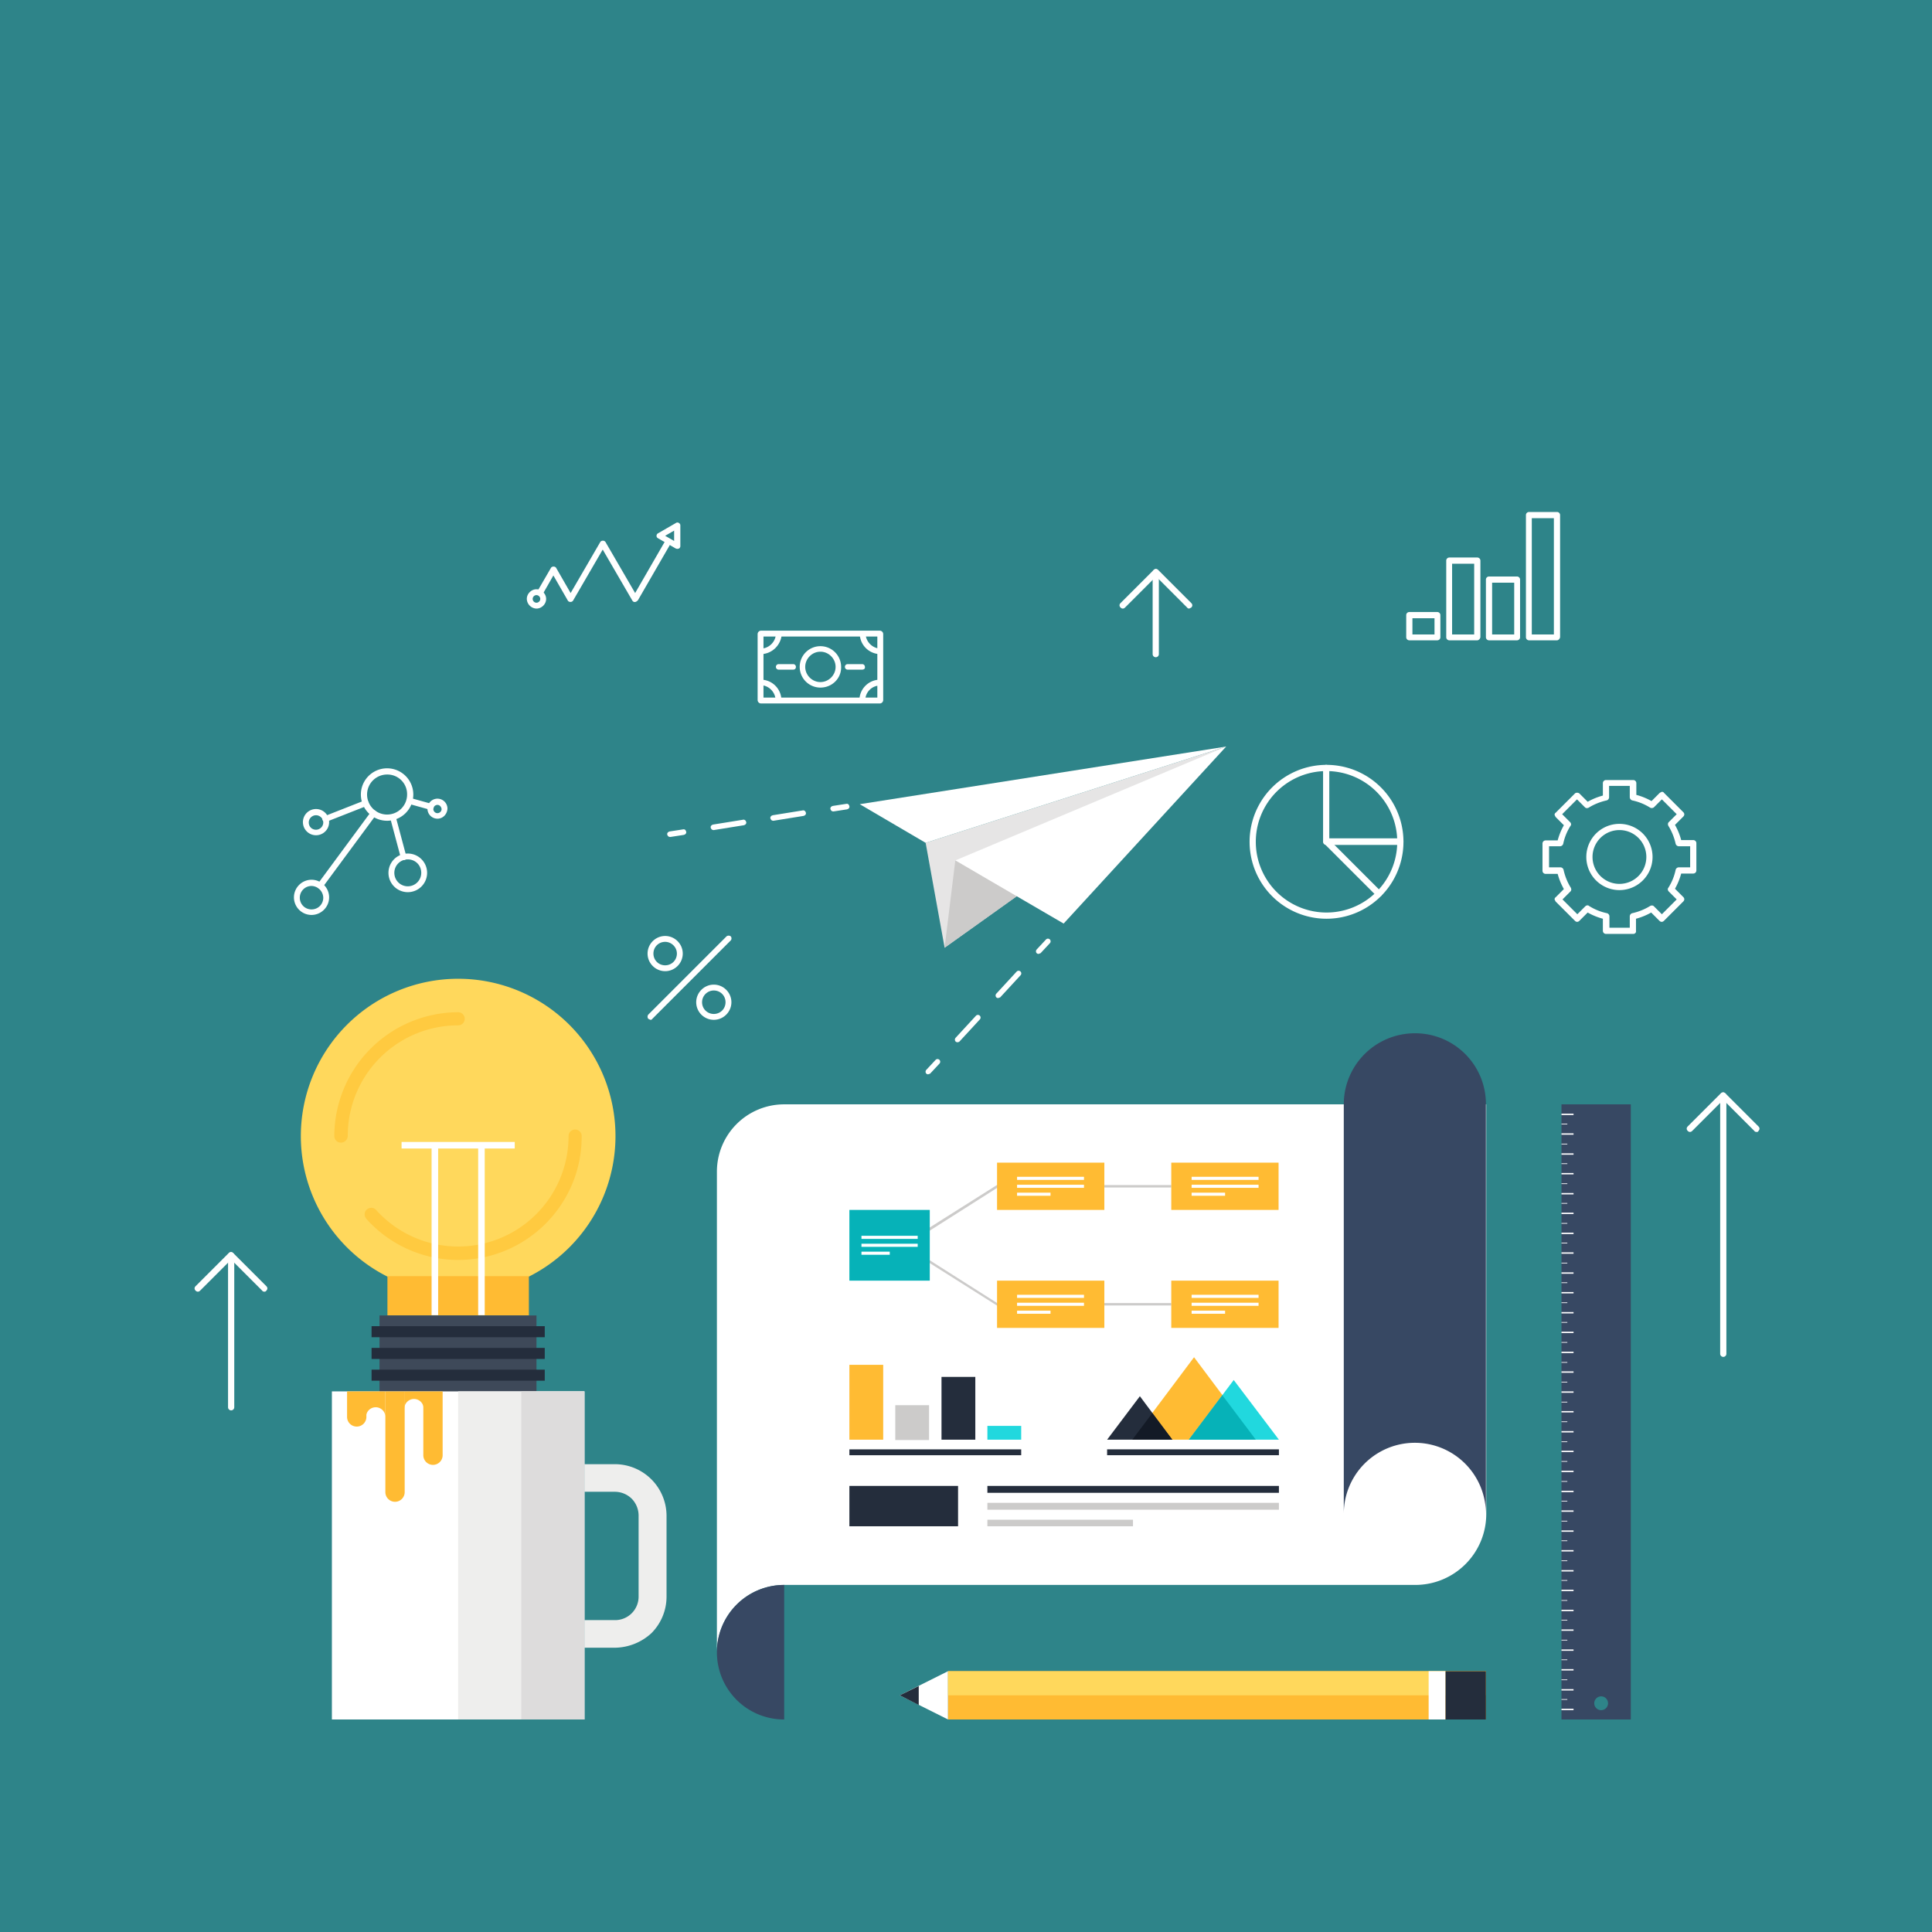 <svg version="1.1" id="Layer_1" xmlns="http://www.w3.org/2000/svg" x="0" y="0" viewBox="0 0 560 560" xml:space="preserve">
  <style>
    .st1{fill:#fff}.st2{fill:#cccbca}.st3{fill:#06b2b8}.st4{fill:#fb3}.st5{fill:#242d3c}.st6{fill:#21d8de}.st8{fill:#374863}.st9{fill:#ffd85c}.st10{fill:#ffca40}.st12{fill:#eeeeed}
  </style>
  <path fill="#2e8489" d="M-3.5-3.5h566.9v566.9H-3.5z"/>
  <path class="st1" d="M499.5 393.3a.9.9 0 01-.9-.9v-74.8c0-.5.4-.9.9-.9s.9.4.9.9v74.8c0 .5-.4.9-.9.9z"/>
  <path class="st1" d="M509.1 328.1c-.2 0-.5-.1-.6-.3l-9-9-9 9c-.4.4-.9.4-1.3 0s-.4-.9 0-1.3l9.6-9.6c.4-.4.9-.4 1.3 0l9.6 9.6c.4.4.4.9 0 1.3-.1.3-.3.3-.6.3zM335 190.5a.9.9 0 01-.9-.9v-23.7c0-.5.4-.9.9-.9s.9.4.9.9v23.7c0 .5-.4.9-.9.9z"/>
  <path class="st1" d="M344.7 176.4c-.2 0-.5-.1-.6-.3l-9-9-9 9c-.4.4-.9.4-1.3 0s-.4-.9 0-1.3l9.6-9.6c.4-.4.9-.4 1.3 0l9.6 9.6c.4.4.4.9 0 1.3l-.6.3zM67 408.8a.9.9 0 01-.9-.9v-44c0-.5.4-.9.9-.9s.9.4.9.9v44c0 .5-.4.9-.9.9z"/>
  <path class="st1" d="M76.6 374.4c-.2 0-.5-.1-.6-.3l-9-9-9 9c-.4.4-.9.4-1.3 0s-.4-.9 0-1.3l9.6-9.6c.4-.4.9-.4 1.3 0l9.6 9.6c.4.4.4.9 0 1.3-.1.2-.3.3-.6.3zM405.8 244.9h-21.4a.9.9 0 01-.9-.9v-21.4c0-.5.4-.9.9-.9s.9.4.9.9v20.5h20.5c.5 0 .9.4.9.9s-.4.9-.9.9z"/>
  <path class="st1" d="M399.6 260c-.2 0-.5-.1-.6-.3l-15.1-15.1a1 1 0 01-.2-1c.1-.3.5-.6.8-.6h21.4c.5 0 .9.4.9.9s-.4.9-.9.9h-19.2l13.6 13.6c.4.4.4.9 0 1.3l-.7.3z"/>
  <path class="st1" d="M384.5 266.3a22.3 22.3 0 110-44.6 22.3 22.3 0 010 44.6zm0-42.8a20.5 20.5 0 100 41 20.5 20.5 0 000-41zM473.4 270.7h-7.9a.9.9 0 01-.9-.9v-3.5c-1.5-.4-3-1-4.4-1.8l-2.4 2.4c-.4.4-.9.4-1.3 0l-5.6-5.6-.3-.6c0-.2.1-.5.3-.6l2.4-2.4c-.8-1.4-1.4-2.9-1.8-4.4H448a.9.9 0 01-.9-.9v-7.9c0-.5.4-.9.9-.9h3.5c.4-1.5 1-3 1.8-4.4l-2.4-2.4-.3-.6c0-.2.1-.5.3-.6l5.6-5.6c.3-.3.9-.3 1.3 0l2.4 2.4c1.4-.8 2.9-1.4 4.4-1.8V227c0-.5.4-.9.9-.9h7.9c.5 0 .9.4.9.9v3.4c1.5.4 3 1 4.4 1.8l2.4-2.4.6-.3c.2 0 .5.1.6.3l5.6 5.6c.4.4.4.9 0 1.3l-2.4 2.4c.8 1.4 1.4 2.9 1.8 4.4h3.5c.5 0 .9.4.9.9v7.9c0 .5-.4.9-.9.9h-3.5c-.4 1.5-1 3-1.8 4.4l2.4 2.4c.4.4.4.9 0 1.3l-5.6 5.6c-.4.4-.9.4-1.3 0l-2.4-2.4c-1.4.8-2.9 1.4-4.4 1.8v3.5c.1.5-.3.9-.8.9zm-7-1.8h6v-3.3c0-.4.3-.8.7-.9 1.8-.4 3.6-1.1 5.2-2.1.4-.2.8-.2 1.1.1l2.3 2.3 4.3-4.3-2.3-2.3c-.3-.3-.4-.8-.1-1.1 1-1.6 1.7-3.3 2.1-5.2.1-.4.5-.7.9-.7h3.3v-6.1h-3.3a1 1 0 01-.9-.7c-.4-1.8-1.1-3.6-2.1-5.2-.2-.4-.2-.8.1-1.1l2.3-2.3-4.3-4.3-2.3 2.3a1 1 0 01-1.1.1c-1.6-1-3.3-1.7-5.2-2.1a1 1 0 01-.7-.9v-3.3h-6v3.3c0 .4-.3.8-.7.9-1.8.4-3.6 1.1-5.2 2.1-.4.2-.8.2-1.1-.1l-2.3-2.3-4.3 4.3 2.3 2.3c.3.3.4.8.1 1.1-1 1.6-1.7 3.3-2.1 5.2a1 1 0 01-.9.7H449v6.1h3.3c.4 0 .8.3.9.7.4 1.8 1.1 3.6 2.1 5.2.2.4.2.8-.1 1.1l-2.3 2.3 4.3 4.3 2.3-2.3c.3-.3.8-.4 1.1-.1 1.6 1 3.3 1.7 5.2 2.1.4.1.7.5.7.9v3.3z"/>
  <path class="st1" d="M469.4 258a9.6 9.6 0 110-19.2 9.6 9.6 0 010 19.2zm0-17.4a7.8 7.8 0 100 15.6 7.8 7.8 0 000-15.6z"/>
  <g>
    <path class="st1" d="M188.5 295.6l-.6-.3a1 1 0 010-1.2l22.7-22.7a1 1 0 011.2 0c.3.3.3.9 0 1.2l-22.7 22.7c-.2.3-.4.3-.6.3zM206.9 295.6a5.1 5.1 0 01-5.1-5.1c0-2.8 2.3-5.1 5.1-5.1s5.1 2.3 5.1 5.1-2.3 5.1-5.1 5.1zm0-8.5a3.4 3.4 0 00-3.4 3.4c0 1.9 1.5 3.4 3.4 3.4s3.4-1.5 3.4-3.4-1.5-3.4-3.4-3.4zM192.8 281.5c-2.8 0-5.1-2.3-5.1-5.1s2.3-5.1 5.1-5.1 5.1 2.3 5.1 5.1-2.3 5.1-5.1 5.1zm0-8.5c-1.9 0-3.4 1.5-3.4 3.4s1.5 3.4 3.4 3.4 3.4-1.5 3.4-3.4-1.6-3.4-3.4-3.4z"/>
  </g>
  <g>
    <path class="st1" d="M184 174.5a.8.8 0 01-.7-.4l-8.6-14.8-8.6 14.8c-.3.5-1.2.5-1.5 0l-4.2-7.3-3.2 5.6-1.5-.9 4-6.9c.3-.5 1.2-.5 1.5 0l4.2 7.3 8.6-14.8c.3-.5 1.2-.5 1.5 0l8.6 14.8 9-15.6 1.5.9-9.7 16.8c-.3.3-.6.5-.9.5z"/>
    <path class="st1" d="M196.3 159.1l-.4-.1-5.2-3c-.3-.2-.4-.4-.4-.7 0-.3.2-.6.4-.7l5.2-3c.3-.2.6-.2.9 0 .3.2.4.4.4.7v6c0 .3-.2.6-.4.7l-.5.1zm-3.5-3.8l2.6 1.5v-3l-2.6 1.5zM155.5 176.4a2.9 2.9 0 01-2.8-2.8c0-1.5 1.3-2.8 2.8-2.8 1.5 0 2.8 1.3 2.8 2.8 0 1.5-1.3 2.8-2.8 2.8zm0-3.9c-.6 0-1.1.5-1.1 1.1 0 .6.5 1.1 1.1 1.1.6 0 1.1-.5 1.1-1.1 0-.6-.5-1.1-1.1-1.1z"/>
  </g>
  <g>
    <path class="st1" d="M255 203.9h-34.4a1 1 0 01-1-1v-19.1c0-.5.4-1 1-1H255c.5 0 1 .4 1 1v19.1c0 .5-.4 1-1 1zm-33.7-1.7h33v-17.7h-33v17.7z"/>
    <path class="st1" d="M237.8 199.3a6 6 0 01-6-6 6 6 0 016-6 6 6 0 016 6c.1 3.3-2.6 6-6 6zm0-10.4c-2.4 0-4.4 2-4.4 4.4 0 2.4 2 4.4 4.4 4.4s4.4-2 4.4-4.4c0-2.4-2-4.4-4.4-4.4zM255.2 189.6a6 6 0 01-6-6h1.7c0 2.4 2 4.4 4.4 4.4v1.6zM220.5 189.6V188c2.4 0 4.4-2 4.4-4.4h1.7c-.1 3.3-2.8 6-6.1 6zM250.8 203h-1.7a6 6 0 016-6v1.7a4.3 4.3 0 00-4.3 4.3zM226.5 203h-1.7c0-2.4-2-4.4-4.4-4.4V197a6 6 0 016.1 6z"/>
    <g>
      <path class="st1" d="M249.9 194.1h-4.2a.8.8 0 01-.8-.8c0-.5.4-.8.8-.8h4.2c.5 0 .8.4.8.8.1.5-.3.8-.8.8zM229.9 194.1h-4.2a.8.8 0 01-.8-.8c0-.5.4-.8.8-.8h4.2c.5 0 .8.4.8.8 0 .5-.3.8-.8.8z"/>
    </g>
  </g>
  <g>
    <path class="st1" d="M416.6 185.6h-8.1a.9.9 0 01-.9-.9v-6.4c0-.5.4-.9.9-.9h8.1c.5 0 .9.4.9.9v6.4c0 .5-.4.9-.9.9zm-7.2-1.7h6.4v-4.7h-6.4v4.7zM428.2 185.6h-8.1a.9.9 0 01-.9-.9v-22.2c0-.5.4-.9.9-.9h8.1c.5 0 .9.4.9.9v22.2c-.1.5-.5.9-.9.9zm-7.3-1.7h6.4v-20.5h-6.4v20.5zM439.7 185.6h-8.1a.9.9 0 01-.9-.9V168c0-.5.4-.9.9-.9h8.1c.5 0 .9.4.9.9v16.7c0 .5-.4.9-.9.9zm-7.2-1.7h6.4v-15h-6.4v15zM451.3 185.6h-8.1a.9.9 0 01-.9-.9v-35.4c0-.5.4-.9.9-.9h8.1c.5 0 .9.4.9.9v35.4c-.1.5-.5.9-.9.9zm-7.3-1.7h6.4v-33.7H444v33.7z"/>
  </g>
  <g>
    <path class="st1" d="M112.2 237.9a7.6 7.6 0 110-15.2 7.6 7.6 0 010 15.2zm0-13.4a5.8 5.8 0 105.8 5.8 5.7 5.7 0 00-5.8-5.8zM91.6 242.1a3.8 3.8 0 110-7.6 3.8 3.8 0 010 7.6zm0-5.8c-1.1 0-2.1.9-2.1 2.1s.9 2.1 2.1 2.1c1.1 0 2.1-.9 2.1-2.1s-1-2.1-2.1-2.1zM90.3 265.2a5.1 5.1 0 01-5.1-5.1c0-2.8 2.3-5.1 5.1-5.1s5.1 2.3 5.1 5.1-2.3 5.1-5.1 5.1zm0-8.4a3.4 3.4 0 00-3.4 3.4c0 1.9 1.5 3.4 3.4 3.4s3.4-1.5 3.4-3.4a3.5 3.5 0 00-3.4-3.4zM118.2 258.6a5.6 5.6 0 110-11.2 5.6 5.6 0 010 11.2zm0-9.5a3.9 3.9 0 103.9 3.9c0-2.2-1.7-3.9-3.9-3.9zM126.8 237.3a2.9 2.9 0 112.9-2.9c-.1 1.6-1.3 2.9-2.9 2.9zm0-4c-.6 0-1.2.5-1.2 1.2 0 .6.5 1.2 1.2 1.2.6 0 1.2-.5 1.2-1.2-.1-.7-.6-1.2-1.2-1.2z"/>
    <path class="st1" d="M117 249.3a.9.9 0 01-.8-.6l-3.1-11.6c-.1-.5.2-.9.6-1 .5-.1.9.2 1 .6l3.1 11.6c.1.5-.2.9-.6 1 0-.1-.1 0-.2 0zM124.8 234.7h-.2l-6.1-1.7c-.5-.1-.7-.6-.6-1.1.1-.5.6-.7 1.1-.6l6.1 1.7c.5.1.7.6.6 1.1-.1.4-.5.6-.9.6zM92.8 257.6a.8.8 0 01-.5-.2c-.4-.3-.5-.8-.2-1.2l15.5-21c.3-.4.8-.5 1.2-.2.4.3.5.8.2 1.2l-15.5 21c-.2.3-.5.4-.7.4zM94.3 238.2c-.3 0-.7-.2-.8-.5-.2-.4 0-.9.5-1.1l11.7-4.6c.4-.2.9 0 1.1.5.2.4 0 .9-.5 1.1l-11.7 4.6h-.3z"/>
  </g>
  <g>
    <path class="st1" d="M430.8 320.1v118.7c0 11.4-9.2 20.6-20.6 20.6H227.3a19.5 19.5 0 00-19.5 19.5V339.6a19.5 19.5 0 0119.5-19.5h203.5z"/>
    <path class="st2" d="M269.5 356.7l-.5-.6 20.1-12.7.4.6zM289.1 378.5L269 365.8l.5-.5 20 12.7zM320.1 343.5h19.4v.7h-19.4zM320.1 377.7h19.4v.7h-19.4z"/>
    <path class="st3" d="M246.2 350.7h23.3v20.5h-23.3z"/>
    <path class="st4" d="M289 337h31.1v13.7H289zM289 371.2h31.1v13.7H289zM339.5 337h31.1v13.7h-31.1zM339.5 371.2h31.1v13.7h-31.1z"/>
    <path class="st1" d="M294.8 341.1h19.4v.9h-19.4zM294.8 343.4h19.4v.9h-19.4zM294.8 345.7h9.7v.9h-9.7z"/>
    <g>
      <path class="st1" d="M294.8 375.3h19.4v.9h-19.4zM294.8 377.6h19.4v.9h-19.4zM294.8 379.9h9.7v.9h-9.7z"/>
    </g>
    <g>
      <path class="st1" d="M345.4 375.3h19.4v.9h-19.4zM345.4 377.6h19.4v.9h-19.4zM345.4 379.9h9.7v.9h-9.7z"/>
    </g>
    <g>
      <path class="st1" d="M345.4 341.1h19.4v.9h-19.4zM345.4 343.4h19.4v.9h-19.4zM345.4 345.7h9.7v.9h-9.7z"/>
    </g>
    <g>
      <path class="st1" d="M249.7 358.2H266v.9h-16.3zM249.7 360.5H266v.9h-16.3zM249.7 362.8h8.2v.9h-8.2z"/>
    </g>
    <g>
      <path class="st5" d="M246.2 420.1H296v1.7h-49.8z"/>
      <path class="st4" d="M246.2 395.6h9.8v21.7h-9.8z"/>
      <path class="st2" d="M259.5 407.3h9.8v10.1h-9.8z"/>
      <path class="st5" d="M272.9 399.1h9.8v18.2h-9.8z"/>
      <path class="st6" d="M286.2 413.3h9.8v4h-9.8z"/>
    </g>
    <g>
      <path class="st4" d="M346.1 393.4l-17.9 23.9H364z"/>
      <path class="st6" d="M357.6 400l-13 17.3h26.1z"/>
      <path class="st3" d="M344.6 417.3H364l-9.7-12.9z"/>
      <path class="st5" d="M330.4 404.7l-9.5 12.6h18.9z"/>
      <path fill="#131a26" d="M328.2 417.3h11.6l-5.8-7.7z"/>
      <path class="st5" d="M320.9 420.1h49.8v1.7h-49.8z"/>
    </g>
    <g>
      <path class="st5" d="M286.2 430.7h84.5v2h-84.5z"/>
      <path class="st2" d="M286.2 435.6h84.5v2h-84.5zM286.2 440.5h42.2v1.9h-42.2z"/>
      <path class="st5" d="M246.2 430.7h31.5v11.7h-31.5z"/>
    </g>
    <path class="st8" d="M207.8 478.9c0 10.8 8.7 19.5 19.5 19.5v-39a19.5 19.5 0 00-19.5 19.5zM410.1 299.5a20.6 20.6 0 00-20.6 20.6v118.7a20.6 20.6 0 1141.2 0V320.1a20.5 20.5 0 00-20.6-20.6z"/>
    <g>
      <path class="st1" d="M274.8 498.4l-14-7 14-7z"/>
      <path class="st4" d="M274.8 484.4h155.9v14H274.8z"/>
      <path class="st9" d="M274.8 484.4h155.9v7H274.8z"/>
      <path class="st5" d="M266.3 494.2l-5.5-2.8 5.5-2.7z"/>
      <path class="st1" d="M414.1 484.4h4.9v14h-4.9z"/>
      <path class="st5" d="M419 484.4h11.7v14H419z"/>
    </g>
    <g>
      <path class="st8" d="M452.6 498.4h20.1V320.1h-20.1v178.3zm13.5-4.7a2 2 0 01-2 2 2 2 0 01-2-2c0-1.1.9-2 2-2a2 2 0 012 2z"/>
      <path class="st1" d="M452.6 495.3h3.5v.4h-3.5zM452.6 489.6h3.5v.4h-3.5zM452.6 483.8h3.5v.4h-3.5zM452.6 478.1h3.5v.4h-3.5zM452.6 472.3h3.5v.4h-3.5zM452.6 466.6h3.5v.4h-3.5zM452.6 460.8h3.5v.4h-3.5zM452.6 455.1h3.5v.4h-3.5zM452.6 449.3h3.5v.4h-3.5zM452.6 443.6h3.5v.4h-3.5zM452.6 437.8h3.5v.4h-3.5zM452.6 432.1h3.5v.4h-3.5zM452.6 426.3h3.5v.4h-3.5zM452.6 420.5h3.5v.4h-3.5zM452.6 414.8h3.5v.4h-3.5zM452.6 409h3.5v.4h-3.5zM452.6 403.3h3.5v.4h-3.5zM452.6 397.5h3.5v.4h-3.5zM452.6 391.8h3.5v.4h-3.5zM452.6 386h3.5v.4h-3.5zM452.6 380.3h3.5v.4h-3.5zM452.6 374.5h3.5v.4h-3.5zM452.6 368.8h3.5v.4h-3.5zM452.6 363h3.5v.4h-3.5zM452.6 357.3h3.5v.4h-3.5zM452.6 351.5h3.5v.4h-3.5zM452.6 345.8h3.5v.4h-3.5zM452.6 340h3.5v.4h-3.5zM452.6 334.3h3.5v.4h-3.5zM452.6 328.5h3.5v.4h-3.5zM452.6 322.8h3.5v.4h-3.5z"/>
      <g>
        <path class="st1" d="M452.6 492.5h1.7v.2h-1.7zM452.6 486.8h1.7v.2h-1.7zM452.6 481h1.7v.2h-1.7zM452.6 475.3h1.7v.2h-1.7zM452.6 469.5h1.7v.2h-1.7zM452.6 463.8h1.7v.2h-1.7zM452.6 458h1.7v.2h-1.7zM452.6 452.3h1.7v.2h-1.7zM452.6 446.5h1.7v.2h-1.7zM452.6 440.8h1.7v.2h-1.7zM452.6 435h1.7v.2h-1.7zM452.6 429.3h1.7v.2h-1.7zM452.6 423.5h1.7v.2h-1.7zM452.6 417.8h1.7v.2h-1.7zM452.6 412h1.7v.2h-1.7zM452.6 406.3h1.7v.2h-1.7zM452.6 400.5h1.7v.2h-1.7zM452.6 394.8h1.7v.2h-1.7zM452.6 389h1.7v.2h-1.7zM452.6 383.2h1.7v.2h-1.7zM452.6 377.5h1.7v.2h-1.7zM452.6 371.7h1.7v.2h-1.7zM452.6 366h1.7v.2h-1.7zM452.6 360.2h1.7v.2h-1.7zM452.6 354.5h1.7v.2h-1.7zM452.6 348.7h1.7v.2h-1.7zM452.6 343h1.7v.2h-1.7zM452.6 337.2h1.7v.2h-1.7zM452.6 331.5h1.7v.2h-1.7zM452.6 325.7h1.7v.2h-1.7z"/>
      </g>
    </g>
    <g>
      <path class="st9" d="M178.4 329.3a45.6 45.6 0 11-91.2 0 45.6 45.6 0 0191.2 0z"/>
      <path class="st10" d="M132.8 365.2a35.7 35.7 0 01-26.6-11.9c-.7-.8-.7-2 .1-2.7.8-.7 2-.7 2.7.1a32 32 0 0055.8-21.4 1.9 1.9 0 113.8 0c.1 19.8-16 35.9-35.8 35.9zM98.8 331.2c-1.1 0-1.9-.9-1.9-1.9a36 36 0 0135.9-35.9 1.9 1.9 0 110 3.8 32 32 0 00-32 32 2 2 0 01-2 2z"/>
      <path class="st4" d="M112.3 369.9h41v11.4h-41z"/>
      <path fill="#3e4959" d="M110 381.3h45.5v28.4H110z"/>
      <path class="st5" d="M107.7 384.4h50.2v3.2h-50.2zM107.7 390.7h50.2v3.2h-50.2zM107.7 397h50.2v3.2h-50.2zM107.7 403.4h50.2v3.2h-50.2zM118.3 409.7h29v7.7h-29z"/>
      <path class="st1" d="M125.1 332.9h1.9v48.3h-1.9zM138.6 332.9h1.9v48.3h-1.9zM116.4 331h32.8v1.9h-32.8z"/>
      <g>
        <path class="st1" d="M96.2 403.3h73.2v95.1H96.2z"/>
        <path class="st12" d="M132.8 403.3h36.6v95.1h-36.6z"/>
        <path fill="#dddcdc" d="M151.1 403.3h18.3v95.1h-18.3z"/>
        <path class="st12" d="M178.2 477.6h-8.8v-8h8.8a6.8 6.8 0 006.9-6.9v-23.4a7 7 0 00-2-4.9 7 7 0 00-4.9-2h-8.8v-8h8.8a15 15 0 0115 15v23.4c0 4-1.6 7.8-4.4 10.6a15.9 15.9 0 01-10.6 4.2z"/>
        <path class="st4" d="M106.2 403.3v7.4a2.8 2.8 0 11-5.6 0v-7.4h5.6z"/>
        <path class="st4" d="M111.7 403.3v7.4a2.8 2.8 0 10-5.6 0v-7.4h5.6z"/>
        <path class="st4" d="M117.3 403.3v29.2a2.8 2.8 0 11-5.6 0v-29.2h5.6zM128.3 403.3v18.5a2.8 2.8 0 11-5.6 0v-18.5h5.6z"/>
        <path class="st4" d="M122.8 403.3v5a2.8 2.8 0 10-5.6 0v-5h5.6z"/>
      </g>
    </g>
    <g>
      <path fill="#e6e5e5" d="M268.3 244.3l5.5 30.4 81.6-58.3z"/>
      <path class="st1" d="M276.9 249.4l31.4 18.3 47.1-51.3zM249.2 233.1l19.1 11.2 87.1-27.9z"/>
      <path class="st2" d="M273.8 274.7l3.1-25.3 17.8 10.4z"/>
      <g>
        <path class="st1" d="M269 311.4a.8.8 0 01-.5-.2.8.8 0 010-1.1l2.7-2.9c.3-.3.8-.3 1.1 0 .3.3.3.8 0 1.1l-2.7 2.9-.6.2zM277.5 302.1a.8.8 0 01-.5-.2.8.8 0 010-1.1l5.9-6.4c.3-.3.8-.3 1.1 0 .3.3.3.8 0 1.1l-5.9 6.4a1 1 0 01-.6.2zm11.8-12.8a.8.8 0 01-.5-.2.8.8 0 010-1.1l5.9-6.4c.3-.3.8-.3 1.1 0 .3.3.3.8 0 1.1l-5.9 6.4-.6.2zM301 276.5a.8.8 0 01-.5-.2.8.8 0 010-1.1l2.7-2.9c.3-.3.8-.3 1.1 0 .3.3.3.8 0 1.1l-2.7 2.9-.6.2z"/>
      </g>
      <g>
        <path class="st1" d="M241.5 235.2c-.4 0-.7-.3-.8-.7-.1-.4.2-.8.7-.9l3.9-.6c.5-.1.8.2.9.7.1.4-.2.8-.7.9l-3.9.6h-.1zM206.8 240.6c-.4 0-.7-.3-.8-.7-.1-.4.2-.8.7-.9l8.7-1.4c.4-.1.8.2.9.7.1.4-.2.8-.7.9l-8.7 1.4h-.1zm17.3-2.7c-.4 0-.7-.3-.8-.7-.1-.4.2-.8.7-.9l8.7-1.4c.4-.1.8.2.9.7.1.4-.2.8-.7.9l-8.7 1.4h-.1zM194.2 242.6c-.4 0-.7-.3-.8-.7-.1-.4.2-.8.7-.9l3.9-.6c.5-.1.8.2.9.7.1.4-.2.8-.7.9l-3.9.6h-.1z"/>
      </g>
    </g>
  </g>
</svg>
